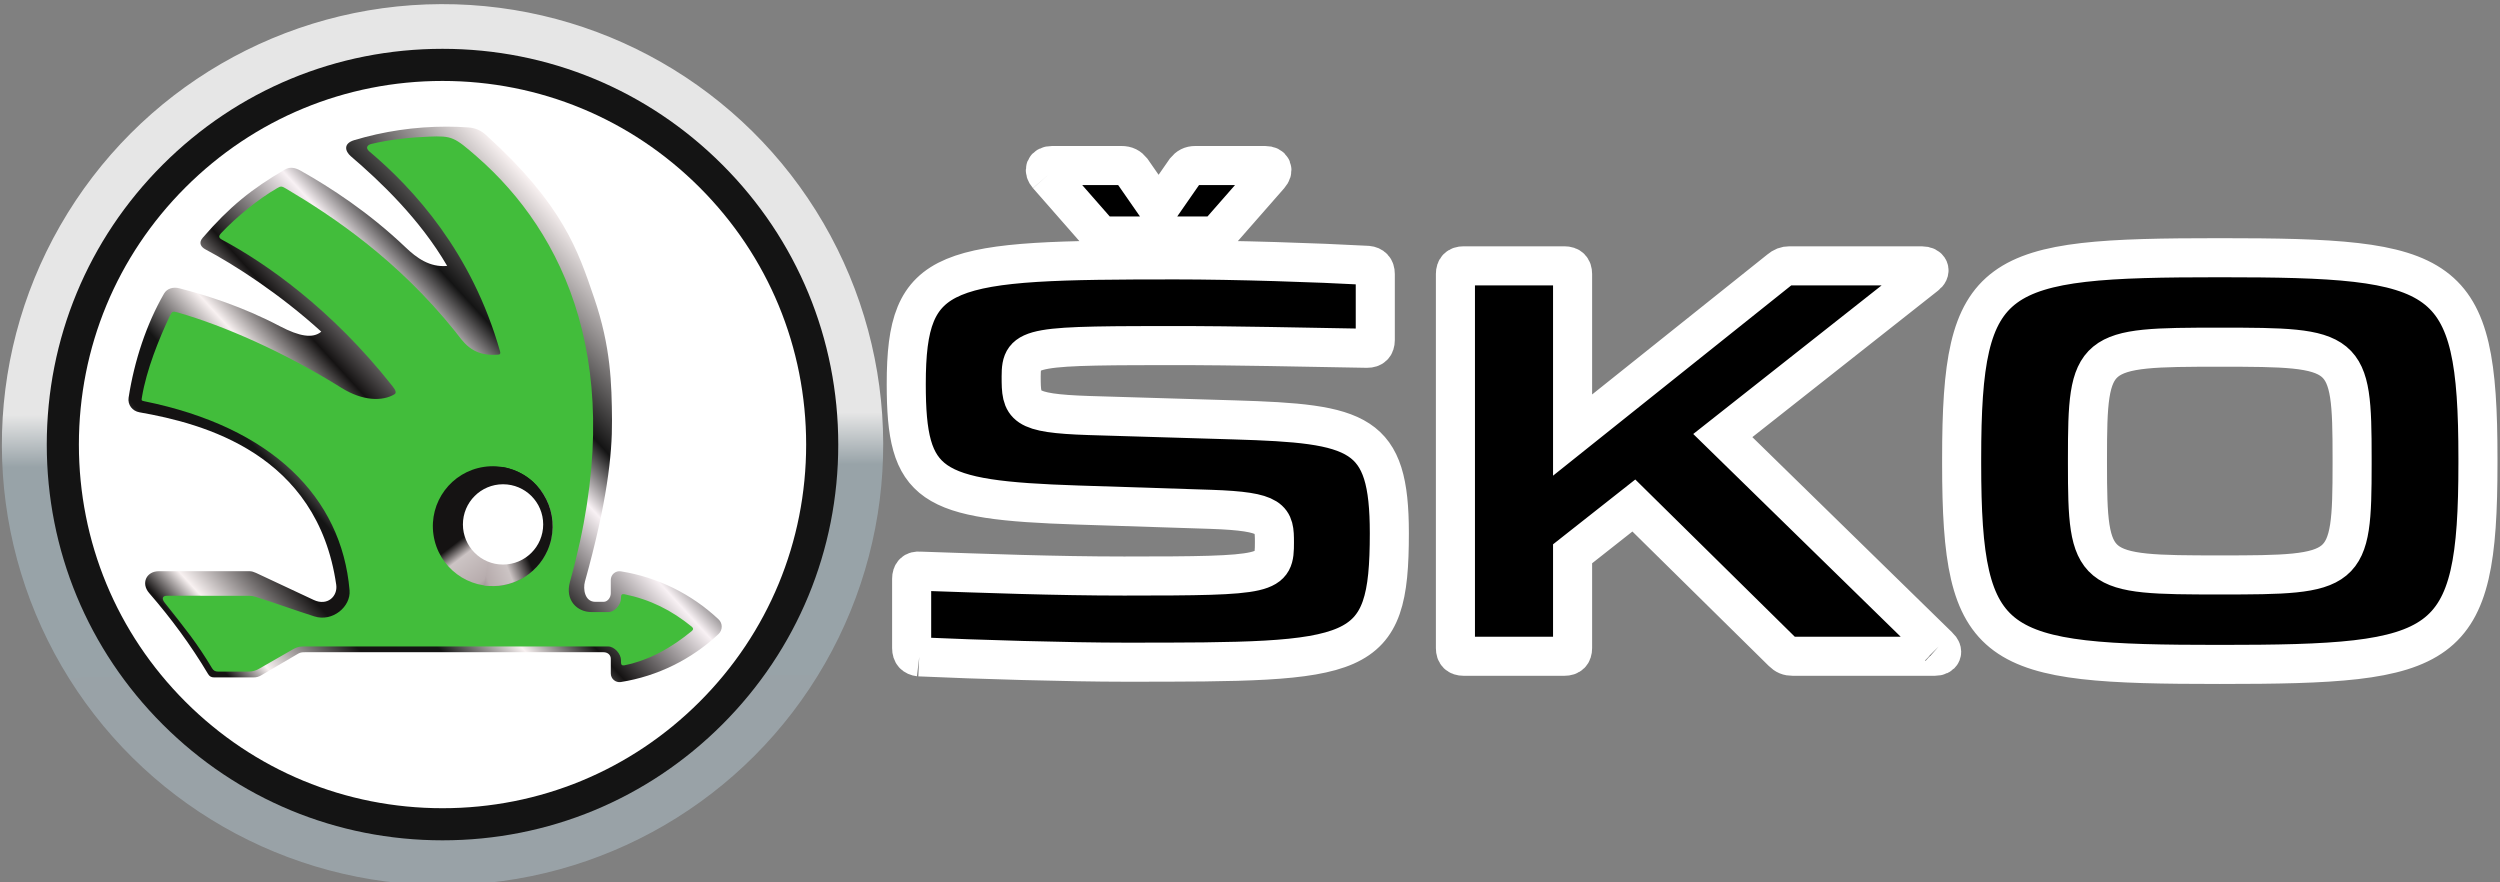 <?xml version="1.0" encoding="UTF-8" standalone="no"?>
<!-- Created with Inkscape (http://www.inkscape.org/) -->

<svg
   xmlns:osb="http://www.openswatchbook.org/uri/2009/osb"
   xmlns:dc="http://purl.org/dc/elements/1.1/"
   xmlns:cc="http://creativecommons.org/ns#"
   xmlns:rdf="http://www.w3.org/1999/02/22-rdf-syntax-ns#"
   xmlns:svg="http://www.w3.org/2000/svg"
   xmlns="http://www.w3.org/2000/svg"
   xmlns:xlink="http://www.w3.org/1999/xlink"
   xmlns:sodipodi="http://sodipodi.sourceforge.net/DTD/sodipodi-0.dtd"
   xmlns:inkscape="http://www.inkscape.org/namespaces/inkscape"
   version="1.1"
   width="85"
   height="30"
   id="svg17053"
   inkscape:version="0.91 r13725"
   sodipodi:docname="skoda.svg"
   inkscape:export-filename="C:\Users\Clark\Desktop\skoda.png"
   inkscape:export-xdpi="90"
   inkscape:export-ydpi="90">
  <rect width="100%" height="100%" fill="#808080" stroke="none"/>
  <sodipodi:namedview
     pagecolor="#ffff00"
     bordercolor="#666666"
     borderopacity="1"
     objecttolerance="10"
     gridtolerance="10"
     guidetolerance="10"
     inkscape:pageopacity="0"
     inkscape:pageshadow="2"
     inkscape:window-width="1920"
     inkscape:window-height="1017"
     id="namedview62"
     showgrid="false"
     inkscape:zoom="4.8566144"
     inkscape:cx="50.664116"
     inkscape:cy="-7.689772"
     inkscape:window-x="-8"
     inkscape:window-y="-8"
     inkscape:window-maximized="1"
     inkscape:current-layer="svg17053" />
  <defs
     id="defs17055">
    <marker
       inkscape:stockid="Arrow1Lstart"
       orient="auto"
       refY="0.0"
       refX="0.0"
       id="Arrow1Lstart"
       style="overflow:visible"
       inkscape:isstock="true">
      <path
         id="path6292"
         d="M 0.0,0.0 L 5.0,-5.0 L -12.5,0.0 L 5.0,5.0 L 0.0,0.0 z "
         style="fill-rule:evenodd;stroke:#000000;stroke-width:1.0pt"
         transform="scale(0.8) translate(12.5,0)" />
    </marker>
    <linearGradient
       id="linearGradient6274"
       osb:paint="solid">
      <stop
         style="stop-color:#ffffff;stop-opacity:1;"
         offset="0"
         id="stop6276" />
    </linearGradient>
    <linearGradient
       id="linearGradient4220"
       osb:paint="solid">
      <stop
         style="stop-color:#ffffff;stop-opacity:1;"
         offset="0"
         id="stop4222" />
    </linearGradient>
    <inkscape:perspective
       sodipodi:type="inkscape:persp3d"
       inkscape:vp_x="-114.07123 : 13.352762 : 1"
       inkscape:vp_y="0 : 1000 : 0"
       inkscape:vp_z="35.928766 : 13.352762 : 1"
       inkscape:persp3d-origin="-39.071234 : 8.352762 : 1"
       id="perspective4255" />
    <linearGradient
       id="linearGradient3906">
      <stop
         style="stop-color:#99a2a7;stop-opacity:1;"
         offset="0"
         id="stop3908" />
      <stop
         id="stop3914"
         offset="0.476"
         style="stop-color:#98a3a8;stop-opacity:1;" />
      <stop
         style="stop-color:#e6e6e6;stop-opacity:1;"
         offset="0.535"
         id="stop3916" />
      <stop
         style="stop-color:#e6e6e6;stop-opacity:1;"
         offset="1"
         id="stop3910" />
    </linearGradient>
    <clipPath
       id="clipPath36">
      <path
         inkscape:connector-curvature="0"
         id="path38"
         d="M 85.721,183.017 C 74.993,178.48 65.36,171.984 57.086,163.711 l 0,0 C 48.813,155.438 42.317,145.804 37.782,135.077 l 0,0 c -4.697,-11.105 -7.079,-22.902 -7.079,-35.064 l 0,0 c 0,-12.159 2.382,-23.958 7.079,-35.061 l 0,0 C 42.317,54.225 48.813,44.59 57.086,36.319 l 0,0 C 65.36,28.045 74.993,21.549 85.721,17.013 l 0,0 c 11.105,-4.697 22.901,-7.081 35.063,-7.081 l 0,0 c 12.16,0 23.957,2.384 35.061,7.081 l 0,0 c 10.727,4.536 20.362,11.032 28.634,19.306 l 0,0 c 8.274,8.271 14.768,17.906 19.305,28.633 l 0,0 c 4.699,11.103 7.081,22.902 7.081,35.061 l 0,0 c 0,12.162 -2.382,23.959 -7.081,35.064 l 0,0 c -4.537,10.727 -11.031,20.361 -19.305,28.634 l 0,0 c -8.272,8.273 -17.907,14.769 -28.634,19.306 l 0,0 c -11.104,4.697 -22.901,7.078 -35.061,7.078 l 0,0 c -12.162,0 -23.958,-2.381 -35.063,-7.078 M 62.943,42.175 C 47.494,57.625 38.985,78.166 38.985,100.013 l 0,0 c 0,21.852 8.509,42.392 23.958,57.842 l 0,0 c 15.45,15.45 35.99,23.958 57.841,23.958 l 0,0 c 21.848,0 42.39,-8.508 57.84,-23.958 l 0,0 c 15.448,-15.45 23.957,-35.99 23.957,-57.842 l 0,0 c 0,-21.847 -8.509,-42.388 -23.957,-57.838 l 0,0 c -15.45,-15.45 -35.992,-23.959 -57.84,-23.959 l 0,0 c -21.851,0 -42.391,8.509 -57.841,23.959" />
    </clipPath>
    <clipPath
       id="clipPath50">
      <path
         inkscape:connector-curvature="0"
         id="path52"
         d="m 0,271.333 242,0 L 242,0 0,0 0,271.333 Z" />
    </clipPath>
    <linearGradient
       gradientTransform="matrix(1.292,0,0,-1.292,8.156,348.494)"
       gradientUnits="userSpaceOnUse"
       xlink:href="#linearGradient3784-189-732-961"
       id="linearGradient13624-886"
       y2="165.136"
       x2="165.416"
       y1="58.762"
       x1="49.157" />
    <linearGradient
       id="linearGradient3784-189-732-961">
      <stop
         offset="0"
         style="stop-color:#151313;stop-opacity:1"
         id="stop15672" />
      <stop
         offset="0.085"
         style="stop-color:#151313;stop-opacity:1"
         id="stop15674" />
      <stop
         offset="0.128"
         style="stop-color:#f8f1f1;stop-opacity:1"
         id="stop15676" />
      <stop
         offset="0.229"
         style="stop-color:#151313;stop-opacity:1"
         id="stop15678" />
      <stop
         offset="0.304"
         style="stop-color:#141414;stop-opacity:1"
         id="stop15680" />
      <stop
         offset="0.382"
         style="stop-color:#f8f1f1;stop-opacity:1"
         id="stop15682" />
      <stop
         offset="0.45"
         style="stop-color:#151313;stop-opacity:1"
         id="stop15684" />
      <stop
         offset="0.565"
         style="stop-color:#f8f1f4;stop-opacity:1"
         id="stop15686" />
      <stop
         offset="0.627"
         style="stop-color:#141414;stop-opacity:1"
         id="stop15688" />
      <stop
         offset="0.787"
         style="stop-color:#f8f1f1;stop-opacity:1"
         id="stop15690" />
      <stop
         offset="1"
         style="stop-color:#f8f1f2;stop-opacity:1"
         id="stop15692" />
    </linearGradient>
    <linearGradient
       gradientTransform="matrix(0.989,-0.145,0.145,0.989,-32.288,26.187)"
       gradientUnits="userSpaceOnUse"
       xlink:href="#linearGradient14555-699"
       id="linearGradient16864"
       y2="252.957"
       x2="175.916"
       y1="232.187"
       x1="164.36" />
    <linearGradient
       id="linearGradient14555-699">
      <stop
         offset="0"
         style="stop-color:#151313;stop-opacity:1"
         id="stop15652" />
      <stop
         offset="0.163"
         style="stop-color:#ccc4c4;stop-opacity:1"
         id="stop15654" />
      <stop
         offset="0.496"
         style="stop-color:#b7acad;stop-opacity:1"
         id="stop15656" />
      <stop
         offset="1"
         style="stop-color:#151313;stop-opacity:1"
         id="stop15658" />
    </linearGradient>
    <linearGradient
       gradientTransform="matrix(-0.913,-0.407,-0.407,0.913,409.174,87.096)"
       gradientUnits="userSpaceOnUse"
       xlink:href="#linearGradient14394-5-612"
       id="linearGradient16861"
       y2="245.778"
       x2="178.717"
       y1="229.012"
       x1="162.606" />
    <linearGradient
       id="linearGradient14394-5-612">
      <stop
         offset="0"
         style="stop-color:#151313;stop-opacity:1"
         id="stop15662" />
      <stop
         offset="0.25"
         style="stop-color:#ccc4c4;stop-opacity:1"
         id="stop15664" />
      <stop
         offset="0.5"
         style="stop-color:#b7acad;stop-opacity:1"
         id="stop15666" />
      <stop
         offset="1"
         style="stop-color:#151313;stop-opacity:1"
         id="stop15668" />
    </linearGradient>
    <linearGradient
       y2="165.136"
       x2="165.416"
       y1="58.762"
       x1="49.157"
       gradientTransform="matrix(1.292,0,0,-1.292,8.156,348.494)"
       gradientUnits="userSpaceOnUse"
       id="linearGradient3138"
       xlink:href="#linearGradient3784-189-732-961"
       inkscape:collect="always" />
    <linearGradient
       y2="252.957"
       x2="175.916"
       y1="232.187"
       x1="164.36"
       gradientTransform="matrix(0.989,-0.145,0.145,0.989,-32.288,26.187)"
       gradientUnits="userSpaceOnUse"
       id="linearGradient3140"
       xlink:href="#linearGradient14555-699"
       inkscape:collect="always" />
    <linearGradient
       y2="245.778"
       x2="178.717"
       y1="229.012"
       x1="162.606"
       gradientTransform="matrix(-0.913,-0.407,-0.407,0.913,409.174,87.096)"
       gradientUnits="userSpaceOnUse"
       id="linearGradient3142"
       xlink:href="#linearGradient14394-5-612"
       inkscape:collect="always" />
    <linearGradient
       y2="165.136"
       x2="165.416"
       y1="58.762"
       x1="49.157"
       gradientTransform="matrix(1.292,0,0,-1.292,8.156,348.494)"
       gradientUnits="userSpaceOnUse"
       id="linearGradient3198"
       xlink:href="#linearGradient3784-189-732-961"
       inkscape:collect="always" />
    <linearGradient
       y2="252.957"
       x2="175.916"
       y1="232.187"
       x1="164.36"
       gradientTransform="matrix(0.989,-0.145,0.145,0.989,-32.288,26.187)"
       gradientUnits="userSpaceOnUse"
       id="linearGradient3200"
       xlink:href="#linearGradient14555-699"
       inkscape:collect="always" />
    <linearGradient
       y2="245.778"
       x2="178.717"
       y1="229.012"
       x1="162.606"
       gradientTransform="matrix(-0.913,-0.407,-0.407,0.913,409.174,87.096)"
       gradientUnits="userSpaceOnUse"
       id="linearGradient3202"
       xlink:href="#linearGradient14394-5-612"
       inkscape:collect="always" />
    <linearGradient
       inkscape:collect="always"
       xlink:href="#linearGradient3784-189-732-961"
       id="linearGradient4126"
       gradientUnits="userSpaceOnUse"
       gradientTransform="matrix(1.292,0,0,-1.292,8.156,348.494)"
       x1="49.157"
       y1="58.762"
       x2="165.416"
       y2="165.136" />
    <linearGradient
       inkscape:collect="always"
       xlink:href="#linearGradient14555-699"
       id="linearGradient4128"
       gradientUnits="userSpaceOnUse"
       gradientTransform="matrix(0.989,-0.145,0.145,0.989,-32.288,26.187)"
       x1="164.36"
       y1="232.187"
       x2="175.916"
       y2="252.957" />
    <linearGradient
       inkscape:collect="always"
       xlink:href="#linearGradient14394-5-612"
       id="linearGradient4130"
       gradientUnits="userSpaceOnUse"
       gradientTransform="matrix(-0.913,-0.407,-0.407,0.913,409.174,87.096)"
       x1="162.606"
       y1="229.012"
       x2="178.717"
       y2="245.778" />
    <linearGradient
       inkscape:collect="always"
       xlink:href="#linearGradient3784-189-732-961"
       id="linearGradient4155"
       gradientUnits="userSpaceOnUse"
       gradientTransform="matrix(1.292,0,0,-1.292,8.156,348.494)"
       x1="49.157"
       y1="58.762"
       x2="165.416"
       y2="165.136" />
    <linearGradient
       inkscape:collect="always"
       xlink:href="#linearGradient3784-189-732-961"
       id="linearGradient3072"
       gradientUnits="userSpaceOnUse"
       gradientTransform="matrix(1.84,0,0,-1.84,-13.346,477.381)"
       x1="49.157"
       y1="58.762"
       x2="165.416"
       y2="165.136" />
    <linearGradient
       inkscape:collect="always"
       xlink:href="#linearGradient14555-699"
       id="linearGradient3074"
       gradientUnits="userSpaceOnUse"
       gradientTransform="matrix(0.989,-0.145,0.145,0.989,-32.288,26.187)"
       x1="164.36"
       y1="232.187"
       x2="175.916"
       y2="252.957" />
    <linearGradient
       inkscape:collect="always"
       xlink:href="#linearGradient14394-5-612"
       id="linearGradient3076"
       gradientUnits="userSpaceOnUse"
       gradientTransform="matrix(-0.913,-0.407,-0.407,0.913,409.174,87.096)"
       x1="162.606"
       y1="229.012"
       x2="178.717"
       y2="245.778" />
    <linearGradient
       inkscape:collect="always"
       xlink:href="#linearGradient3906"
       id="linearGradient3912"
       x1="-188.636"
       y1="285.694"
       x2="85.456"
       y2="285.694"
       gradientUnits="userSpaceOnUse" />
    <linearGradient
       inkscape:collect="always"
       xlink:href="#linearGradient3906"
       id="linearGradient3957"
       gradientUnits="userSpaceOnUse"
       x1="-188.636"
       y1="285.694"
       x2="85.456"
       y2="285.694" />
    <linearGradient
       inkscape:collect="always"
       xlink:href="#linearGradient3784-189-732-961"
       id="linearGradient3959"
       gradientUnits="userSpaceOnUse"
       gradientTransform="matrix(1.84,0,0,-1.84,-13.346,477.381)"
       x1="49.157"
       y1="58.762"
       x2="165.416"
       y2="165.136" />
    <linearGradient
       inkscape:collect="always"
       xlink:href="#linearGradient14555-699"
       id="linearGradient3961"
       gradientUnits="userSpaceOnUse"
       gradientTransform="matrix(0.989,-0.145,0.145,0.989,-32.288,26.187)"
       x1="164.36"
       y1="232.187"
       x2="175.916"
       y2="252.957" />
    <linearGradient
       inkscape:collect="always"
       xlink:href="#linearGradient14394-5-612"
       id="linearGradient3963"
       gradientUnits="userSpaceOnUse"
       gradientTransform="matrix(-0.913,-0.407,-0.407,0.913,409.174,87.096)"
       x1="162.606"
       y1="229.012"
       x2="178.717"
       y2="245.778" />
    <linearGradient
       inkscape:collect="always"
       xlink:href="#linearGradient3906"
       id="linearGradient3987"
       gradientUnits="userSpaceOnUse"
       x1="-188.636"
       y1="285.694"
       x2="85.456"
       y2="285.694" />
    <linearGradient
       inkscape:collect="always"
       xlink:href="#linearGradient3784-189-732-961"
       id="linearGradient3989"
       gradientUnits="userSpaceOnUse"
       gradientTransform="matrix(1.84,0,0,-1.84,-13.346,477.381)"
       x1="49.157"
       y1="58.762"
       x2="165.416"
       y2="165.136" />
    <linearGradient
       inkscape:collect="always"
       xlink:href="#linearGradient14555-699"
       id="linearGradient3991"
       gradientUnits="userSpaceOnUse"
       gradientTransform="matrix(0.989,-0.145,0.145,0.989,-32.288,26.187)"
       x1="164.36"
       y1="232.187"
       x2="175.916"
       y2="252.957" />
    <linearGradient
       inkscape:collect="always"
       xlink:href="#linearGradient14394-5-612"
       id="linearGradient3993"
       gradientUnits="userSpaceOnUse"
       gradientTransform="matrix(-0.913,-0.407,-0.407,0.913,409.174,87.096)"
       x1="162.606"
       y1="229.012"
       x2="178.717"
       y2="245.778" />
    <linearGradient
       inkscape:collect="always"
       xlink:href="#linearGradient3906"
       id="linearGradient3086"
       gradientUnits="userSpaceOnUse"
       x1="-188.636"
       y1="285.694"
       x2="85.456"
       y2="285.694" />
    <linearGradient
       inkscape:collect="always"
       xlink:href="#linearGradient3784-189-732-961"
       id="linearGradient3088"
       gradientUnits="userSpaceOnUse"
       gradientTransform="matrix(1.84,0,0,-1.84,-13.346,477.381)"
       x1="49.157"
       y1="58.762"
       x2="165.416"
       y2="165.136" />
    <linearGradient
       inkscape:collect="always"
       xlink:href="#linearGradient14555-699"
       id="linearGradient3090"
       gradientUnits="userSpaceOnUse"
       gradientTransform="matrix(0.989,-0.145,0.145,0.989,-32.288,26.187)"
       x1="164.36"
       y1="232.187"
       x2="175.916"
       y2="252.957" />
    <linearGradient
       inkscape:collect="always"
       xlink:href="#linearGradient14394-5-612"
       id="linearGradient3092"
       gradientUnits="userSpaceOnUse"
       gradientTransform="matrix(-0.913,-0.407,-0.407,0.913,409.174,87.096)"
       x1="162.606"
       y1="229.012"
       x2="178.717"
       y2="245.778" />
    <linearGradient
       inkscape:collect="always"
       xlink:href="#linearGradient3906"
       id="linearGradient3116"
       gradientUnits="userSpaceOnUse"
       x1="-188.636"
       y1="285.694"
       x2="85.456"
       y2="285.694" />
    <linearGradient
       inkscape:collect="always"
       xlink:href="#linearGradient3784-189-732-961"
       id="linearGradient3118"
       gradientUnits="userSpaceOnUse"
       gradientTransform="matrix(1.84,0,0,-1.84,-13.346,477.381)"
       x1="49.157"
       y1="58.762"
       x2="165.416"
       y2="165.136" />
    <linearGradient
       inkscape:collect="always"
       xlink:href="#linearGradient14555-699"
       id="linearGradient3120"
       gradientUnits="userSpaceOnUse"
       gradientTransform="matrix(0.989,-0.145,0.145,0.989,-32.288,26.187)"
       x1="164.36"
       y1="232.187"
       x2="175.916"
       y2="252.957" />
    <linearGradient
       inkscape:collect="always"
       xlink:href="#linearGradient14394-5-612"
       id="linearGradient3122"
       gradientUnits="userSpaceOnUse"
       gradientTransform="matrix(-0.913,-0.407,-0.407,0.913,409.174,87.096)"
       x1="162.606"
       y1="229.012"
       x2="178.717"
       y2="245.778" />
  </defs>
  <g
     style="stroke:none;stroke-width:19.879;stroke-linecap:round;stroke-linejoin:round;stroke-miterlimit:4;stroke-dasharray:none;stroke-opacity:0"
     id="g32"
     transform="matrix(1.258,0,0,-1.258,-379.318,40.484)">
    <g
       style="stroke:none;stroke-width:19.879;stroke-linecap:round;stroke-linejoin:round;stroke-miterlimit:4;stroke-dasharray:none;stroke-opacity:0"
       id="g34"
       clip-path="url(#clipPath36)">
      <g
         style="stroke:none;stroke-width:19.879;stroke-linecap:round;stroke-linejoin:round;stroke-miterlimit:4;stroke-dasharray:none;stroke-opacity:0"
         id="g40">
        <g
           style="stroke:none;stroke-width:0.11;stroke-linecap:round;stroke-linejoin:round;stroke-miterlimit:4;stroke-dasharray:none;stroke-opacity:0"
           id="g42"
           transform="matrix(181.116,0,0,181.116,30.153,9.394)" />
      </g>
    </g>
  </g>
  <g
     style="opacity:1;fill:#000000;fill-opacity:1;stroke:#ffffff;stroke-width:3.026;stroke-linecap:butt;stroke-linejoin:miter;stroke-miterlimit:5;stroke-dasharray:none;stroke-opacity:1;stroke-dashoffset:0"
     id="g7658"
     transform="matrix(0.439,0,0,-0.439,35.622,5.961)"
     inkscape:export-filename="C:\Users\Clark\Desktop\rect4271.png"
     inkscape:export-xdpi="90"
     inkscape:export-ydpi="90">
    <path
       sodipodi:nodetypes="ccssccssccccssccsssssccccssccsssssssscccssccssssssscccssccssccccssccsssssccssccscccccccssccsscsscssccsscssc"
       inkscape:connector-curvature="0"
       style="fill:#000000;fill-opacity:1;fill-rule:nonzero;stroke:#ffffff;stroke-width:3.026;stroke-linecap:butt;stroke-linejoin:miter;stroke-miterlimit:5;stroke-dasharray:none;stroke-opacity:1;stroke-dashoffset:0"
       id="path7660"
       d="M 0,0 3.824,-4.363 C 4.032,-4.613 4.244,-4.7 4.578,-4.7 l 8.023,0 c 0.338,0 0.547,0.087 0.755,0.337 L 17.18,0 c 0.334,0.382 0.209,0.758 -0.337,0.758 l -5.414,0 c -0.341,0 -0.553,-0.125 -0.762,-0.376 l -1.635,-2.355 -0.887,0 L 6.51,0.382 C 6.301,0.633 6.091,0.758 5.713,0.758 l -5.375,0 C -0.213,0.758 -0.33,0.382 0,0 m 70.784,-21.919 0,-0.421 c 0,-14.654 2.401,-15.541 19.994,-15.541 17.598,0 19.992,0.887 19.992,15.586 l 0,0.376 c 0,14.654 -2.394,15.538 -19.992,15.538 -17.593,0 -19.994,-0.884 -19.994,-15.538 M 69.002,-36.493 52.285,-20.155 67.99,-7.766 c 0.465,0.335 0.292,0.756 -0.295,0.756 l -10.247,0 c -0.292,0 -0.504,-0.084 -0.755,-0.293 l -16.042,-12.814 0,12.477 c 0,0.417 -0.21,0.63 -0.63,0.63 l -7.811,0 c -0.421,0 -0.633,-0.213 -0.633,-0.63 l 0,-28.978 c 0,-0.421 0.212,-0.63 0.633,-0.63 l 7.812,0 c 0.42,0 0.629,0.209 0.629,0.63 l 0,7.306 4.745,3.74 11.506,-11.342 c 0.254,-0.25 0.463,-0.334 0.796,-0.334 l 11.006,0 c 0.546,0 0.716,0.376 0.298,0.755 m 64.874,29.483 -16.756,0 c -0.418,0 -0.634,-0.213 -0.634,-0.63 l 0,-28.978 c 0,-0.421 0.216,-0.63 0.634,-0.63 l 16.756,0 c 17.936,0 20.286,0.884 20.286,14.995 l 0,0.25 c 0,14.112 -2.35,14.993 -20.286,14.993 m 64.91,-29.483 -14.489,29.02 c -0.127,0.334 -0.38,0.463 -0.714,0.463 l -12.849,0 c -0.342,0 -0.592,-0.129 -0.717,-0.463 l -14.49,-29.02 c -0.213,-0.463 -0.039,-0.755 0.458,-0.755 l 8.361,0 c 0.333,0 0.589,0.125 0.712,0.463 l 2.187,4.283 19.824,0 2.181,-4.283 c 0.13,-0.338 0.379,-0.463 0.718,-0.463 l 8.355,0 c 0.505,0 0.673,0.292 0.463,0.755 m -97.761,14.574 0,-0.421 c 0,-8.485 -0.335,-8.61 -10.247,-8.61 -9.912,0 -10.25,0.125 -10.25,8.61 l 0,0.421 c 0,8.483 0.338,8.608 10.25,8.608 9.912,0 10.247,-0.125 10.247,-8.608 m 43.605,0 0,-0.421 c 0,-7.769 -0.634,-8.022 -10.709,-8.022 l -8.316,0 0,16.466 8.316,0 c 10.075,0 10.709,-0.254 10.709,-8.023 m 39.245,-4.244 -13.439,0 6.175,12.226 1.091,0 z M -9.95,-37.293 c 4.453,-0.205 11.714,-0.414 15.909,-0.414 18.315,0 20.5,0.038 20.5,9.991 0,7.854 -2.307,8.483 -12.01,8.775 l -11.255,0.338 c -5.163,0.17 -5.25,0.713 -5.25,3.023 0,2.394 0.63,2.394 13.019,2.394 2.348,0 9.825,-0.125 13.777,-0.209 0.414,0 0.63,0.209 0.63,0.63 l 0,5.125 c 0,0.417 -0.216,0.63 -0.592,0.668 -3.907,0.215 -10.287,0.424 -14.866,0.424 -17.973,0 -20.868,-0.338 -20.868,-9.616 0,-7.94 1.76,-8.991 13.267,-9.37 l 10.328,-0.334 c 4.833,-0.167 4.92,-0.754 4.92,-2.56 0,-2.481 -0.212,-2.606 -11.638,-2.606 -5.333,0 -10.834,0.209 -15.83,0.379 -0.42,0.042 -0.629,-0.17 -0.629,-0.588 l 0,-5.375 c 0,-0.421 0.209,-0.63 0.588,-0.675" />
  </g>
  <g
     id="g3942"
     transform="matrix(0.118,0,0,0.118,-3.888,-30.72)"
     style="stroke:none;stroke-width:42.499;stroke-linecap:round;stroke-linejoin:round;stroke-miterlimit:4;stroke-dasharray:none;stroke-opacity:0.116"
     inkscape:export-filename="C:\Users\Clark\Desktop\rect4271.png"
     inkscape:export-xdpi="90"
     inkscape:export-ydpi="90">
    <g
       transform="matrix(0.789,0,0,0.789,10.543,162.718)"
       id="g3417"
       style="stroke:none;stroke-width:53.83;stroke-linecap:round;stroke-linejoin:round;stroke-miterlimit:4;stroke-dasharray:none;stroke-opacity:0.116">
      <g
         id="g3935"
         style="stroke:none;stroke-width:53.83;stroke-linecap:round;stroke-linejoin:round;stroke-miterlimit:4;stroke-dasharray:none;stroke-opacity:0.116">
        <ellipse
           transform="matrix(-0.004,-1.178,1.171,-0.004,-144.744,226.474)"
           id="path3112"
           style="fill:url(#linearGradient3116);fill-opacity:1;fill-rule:nonzero;stroke:none;stroke-width:45.826;stroke-linecap:round;stroke-linejoin:round;stroke-miterlimit:4;stroke-dasharray:none;stroke-opacity:0.116"
           cx="-51.59"
           cy="285.694"
           rx="136.561"
           ry="137.428" />
        <g
           transform="matrix(1.78,0,0,-1.78,190.002,430.606)"
           id="g24"
           style="fill:#141414;fill-opacity:1;stroke:none;stroke-width:30.247;stroke-linecap:round;stroke-linejoin:round;stroke-miterlimit:4;stroke-dasharray:none;stroke-opacity:0.116">
          <path
             d="m 0,0 c -21.688,0 -42.077,8.444 -57.412,23.781 -15.336,15.334 -23.782,35.726 -23.782,57.411 0,21.69 8.446,42.079 23.782,57.413 15.335,15.337 35.724,23.782 57.412,23.782 21.688,0 42.077,-8.445 57.412,-23.782 15.336,-15.334 23.78,-35.723 23.78,-57.413 0,-21.685 -8.444,-42.074 -23.78,-57.411 C 42.077,8.444 21.688,0 0,0"
             id="path26"
             style="fill:#141414;fill-opacity:1;fill-rule:nonzero;stroke:none;stroke-width:30.247;stroke-linecap:round;stroke-linejoin:round;stroke-miterlimit:4;stroke-dasharray:none;stroke-opacity:0.116"
             inkscape:connector-curvature="0" />
        </g>
        <g
           transform="matrix(1.78,0,0,-1.78,190.002,418.879)"
           id="g28"
           style="stroke:none;stroke-width:30.247;stroke-linecap:round;stroke-linejoin:round;stroke-miterlimit:4;stroke-dasharray:none;stroke-opacity:0.116">
          <path
             d="m 0,0 c -19.928,0 -38.662,7.76 -52.752,21.85 -14.092,14.091 -21.852,32.826 -21.852,52.752 0,19.928 7.76,38.663 21.852,52.754 14.09,14.09 32.824,21.852 52.752,21.852 19.928,0 38.662,-7.762 52.752,-21.852 C 66.844,113.265 74.604,94.53 74.604,74.602 74.604,54.676 66.844,35.941 52.752,21.85 38.662,7.76 19.928,0 0,0"
             id="path30"
             style="fill:#ffffff;fill-opacity:1;fill-rule:nonzero;stroke:none;stroke-width:30.247;stroke-linecap:round;stroke-linejoin:round;stroke-miterlimit:4;stroke-dasharray:none;stroke-opacity:0.116"
             inkscape:connector-curvature="0" />
        </g>
      </g>
      <g
         id="g4188"
         style="stroke:none;stroke-width:53.83;stroke-linecap:round;stroke-linejoin:round;stroke-miterlimit:4;stroke-dasharray:none;stroke-opacity:0.116">
        <path
           d="m 290.794,349.896 c -9.816,-9.213 -22.191,-15.374 -35.673,-17.526 -1.923,-0.298 -3.665,1.187 -3.665,3.134 0,1.585 0,3.303 0,4.894 0,1.455 -1.112,3.104 -2.573,3.104 -1.058,0 -2.116,0.029 -3.18,0 -3.759,-0.059 -4.443,-4.677 -3.689,-7.396 8.014,-28.738 9.973,-46.169 9.88,-58.861 -0.1,-13.491 -0.439,-26.931 -6.519,-44.725 -5.858,-17.117 -11.206,-33.877 -39.496,-59.493 -1.923,-1.732 -3.864,-2.573 -6.453,-2.76 -2.782,-0.193 -5.057,-0.292 -7.887,-0.292 -11.744,0 -23.079,1.724 -33.79,4.939 -4.009,1.211 -3.408,3.999 -1.203,5.899 10.68,9.136 25.161,22.868 35.152,40.02 -6.326,0.614 -11.16,-2.905 -15.223,-6.799 -13.353,-12.708 -27.254,-21.77 -38.298,-27.972 -1.923,-1.076 -3.818,-1.526 -5.723,-0.432 -12.172,7.079 -20.373,13.737 -30.036,24.944 -1.643,1.905 -0.579,3.39 1.028,4.243 10.564,5.601 27.108,16.228 42.279,30.031 -3.092,2.601 -7.992,1.748 -15.095,-1.975 -13.65,-7.173 -26.774,-11.3 -36.789,-13.879 -2.145,-0.549 -4.443,0.052 -5.548,1.971 -6.413,11.142 -10.838,24.47 -12.931,37.985 -0.398,2.596 1.369,4.894 3.958,5.344 23.344,4.086 64.955,15.058 71.866,62.993 0.596,4.198 -3.222,7.887 -8.249,5.525 -7.016,-3.286 -14.024,-6.565 -21.035,-9.856 -0.736,-0.34 -1.573,-0.632 -2.38,-0.632 -11.289,0 -21.781,0 -33.064,0 -4.701,0 -6.636,4.496 -3.578,7.997 7.95,9.154 15.241,19.033 21.477,29.504 0.551,0.929 1.182,1.286 2.263,1.286 4.812,0 9.629,0 14.435,0 0.982,0 1.823,-0.227 2.671,-0.73 4.536,-2.661 9.072,-5.314 13.62,-7.973 0.843,-0.503 1.684,-0.492 2.667,-0.492 34.808,0 72.152,0 108.8,0 1.461,0 2.643,0.941 2.643,2.403 0,1.782 0,3.566 0,5.355 0,1.947 1.742,3.426 3.665,3.128 13.481,-2.152 25.857,-8.313 35.673,-17.52 1.561,-1.456 1.561,-3.934 0,-5.384"
           id="path22-7"
           style="fill:url(#linearGradient3118);fill-opacity:1;fill-rule:nonzero;stroke:none;stroke-width:53.83;stroke-linecap:round;stroke-linejoin:round;stroke-miterlimit:4;stroke-dasharray:none;stroke-opacity:0.116"
           inkscape:connector-curvature="0" />
        <path
           d="m 209.739,334.229 c -10.717,0 -19.391,-8.68 -19.391,-19.378 0,-10.709 8.674,-19.384 19.391,-19.384 10.692,0 19.379,8.675 19.379,19.384 0,10.699 -8.688,19.378 -19.379,19.378 z m 71.251,18.344 c -7.36,-6.003 -15.119,-9.885 -24.542,-11.838 -0.853,-0.175 -1.268,0.153 -1.268,1.03 0,0.163 0,0.31 0,0.473 0,2.315 -2.315,5.01 -4.642,5.01 -2.034,0 -4.092,0 -6.121,0 -5.168,0 -9.78,-4.256 -7.868,-11.091 22.115,-78.924 -2.597,-127.724 -33.802,-155.041 -8.477,-7.406 -9.237,-7.816 -17.685,-7.495 -6.658,0.251 -14.463,1.07 -21.063,2.671 -1.298,0.316 -2.38,1.345 -0.666,2.784 16.018,13.497 37.431,36.764 47.674,72.978 0.352,1.257 -0.392,1.17 -1.35,1.223 -9.173,0.555 -12.265,-5.063 -15.13,-8.635 -20.794,-25.879 -44.107,-41.621 -61.558,-51.964 -1.736,-1.04 -2.017,-1.022 -3.339,-0.25 -7.014,4.051 -14.89,10.516 -20.437,16.397 -1.157,1.245 -0.865,1.829 0.415,2.513 15.784,8.46 39.788,25.125 62.096,53.384 1.386,1.748 1.48,2.555 0.696,3.017 -4.291,2.555 -11.452,2.519 -19.297,-2.368 -21.268,-13.265 -42.87,-22.659 -59.771,-27.529 -1.8,-0.525 -2.116,-0.421 -2.852,1.122 -4.122,8.663 -8.611,19.923 -10.231,29.685 -0.205,1.275 -0.316,1.374 0.865,1.613 46.511,9.448 72.029,34.959 74.94,69.063 0.509,5.916 -6.184,11.615 -12.844,9.51 -7.231,-2.297 -14.252,-4.876 -21.489,-7.167 -0.777,-0.257 -1.561,-0.368 -2.386,-0.368 -9.996,-0.006 -20.005,-0.011 -30.013,-0.011 -1.333,0 -2.116,0.837 -0.79,2.514 7.553,9.552 11.944,14.965 17.269,23.898 0.545,0.929 1.175,1.286 2.269,1.286 3.671,0 7.354,-0.006 11.043,-0.006 1.461,0 2.712,-0.338 3.981,-1.086 4.005,-2.345 7.986,-4.531 11.991,-6.881 1.274,-0.748 2.362,-1.199 3.834,-1.199 36.316,-0.011 75.239,0 111.548,-0.006 2.315,0 4.713,2.707 4.713,5.039 0,0.263 0,0.533 0,0.802 0,0.875 0.415,1.203 1.268,1.034 9.424,-1.953 17.182,-6.477 24.542,-12.481 0.666,-0.549 0.666,-1.076 0,-1.631"
           id="path24"
           style="fill:#42bd3b;fill-opacity:1;fill-rule:nonzero;stroke:none;stroke-width:53.83;stroke-linecap:round;stroke-linejoin:round;stroke-miterlimit:4;stroke-dasharray:none;stroke-opacity:0.116"
           inkscape:connector-curvature="0" />
        <g
           transform="matrix(1.424,0,0,1.424,-24.958,-18.774)"
           id="g16866"
           style="stroke:none;stroke-width:37.809;stroke-linecap:round;stroke-linejoin:round;stroke-miterlimit:4;stroke-dasharray:none;stroke-opacity:0.116">
          <path
             d="m 179.035,232.781 c 1.228,8.398 -4.583,16.19 -12.98,17.418 -8.39,1.227 -16.19,-4.574 -17.418,-12.972 -1.228,-8.398 4.581,-16.198 12.972,-17.425 8.398,-1.228 16.198,4.581 17.427,12.979"
             id="path26-4"
             style="fill:url(#linearGradient3120);fill-opacity:1;fill-rule:nonzero;stroke:none;stroke-width:37.809;stroke-linecap:round;stroke-linejoin:round;stroke-miterlimit:4;stroke-dasharray:none;stroke-opacity:0.116"
             inkscape:connector-curvature="0" />
          <path
             d="m 166.298,219.828 -4.618,30.395 c 6.616,0.942 13.326,-2.556 16.185,-8.968 3.456,-7.751 -0.022,-16.824 -7.767,-20.277 -1.244,-0.555 -2.516,-0.941 -3.8,-1.15 z"
             id="path26-4-9"
             style="fill:url(#linearGradient3122);fill-opacity:1;fill-rule:nonzero;stroke:none;stroke-width:37.809;stroke-linecap:round;stroke-linejoin:round;stroke-miterlimit:4;stroke-dasharray:none;stroke-opacity:0.116"
             inkscape:connector-curvature="0" />
        </g>
        <path
           d="m 226.767,315.243 c 0,8.084 -6.564,14.655 -14.667,14.655 -8.097,0 -14.65,-6.571 -14.65,-14.655 0,-8.102 6.554,-14.667 14.65,-14.667 8.103,0 14.667,6.565 14.667,14.667"
           id="path28"
           style="fill:#ffffff;fill-opacity:1;fill-rule:nonzero;stroke:none;stroke-width:53.83;stroke-linecap:round;stroke-linejoin:round;stroke-miterlimit:4;stroke-dasharray:none;stroke-opacity:0.116"
           inkscape:connector-curvature="0" />
      </g>
    </g>
  </g>
  <rect
     y="1.609"
     x="81.68"
     height="5.678"
     width="10.774"
     id="rect4271"
     style="opacity:0;fill:#00ff00;fill-opacity:1;fill-rule:nonzero;stroke:none;stroke-width:25;stroke-linecap:round;stroke-linejoin:round;stroke-miterlimit:4;stroke-dasharray:none;stroke-opacity:0"
     inkscape:export-filename="C:\Users\Clark\Desktop\rect4271.png"
     inkscape:export-xdpi="90"
     inkscape:export-ydpi="90" />
  <path
     sodipodi:type="star"
     style="opacity:0;fill:#00ff00;fill-opacity:1;fill-rule:nonzero;stroke:#ff0000;stroke-width:1;stroke-miterlimit:4;stroke-dasharray:none;stroke-opacity:0"
     id="path4305"
     sodipodi:sides="5"
     sodipodi:cx="33.196037"
     sodipodi:cy="-36.974461"
     sodipodi:r1="14.526915"
     sodipodi:r2="29.053829"
     sodipodi:arg1="0.23893645"
     sodipodi:arg2="0.86725498"
     inkscape:flatsided="false"
     inkscape:rounded="0"
     inkscape:randomized="0"
     d="m 47.31,-33.536 4.681,18.717 -17.704,-7.669 -16.354,10.236 1.823,-19.207 -14.789,-12.391 18.831,-4.201 7.214,-17.894 9.815,16.611 19.248,1.332 z"
     inkscape:transform-center-x="4.2159618"
     inkscape:transform-center-y="1.3840585" />
</svg>

